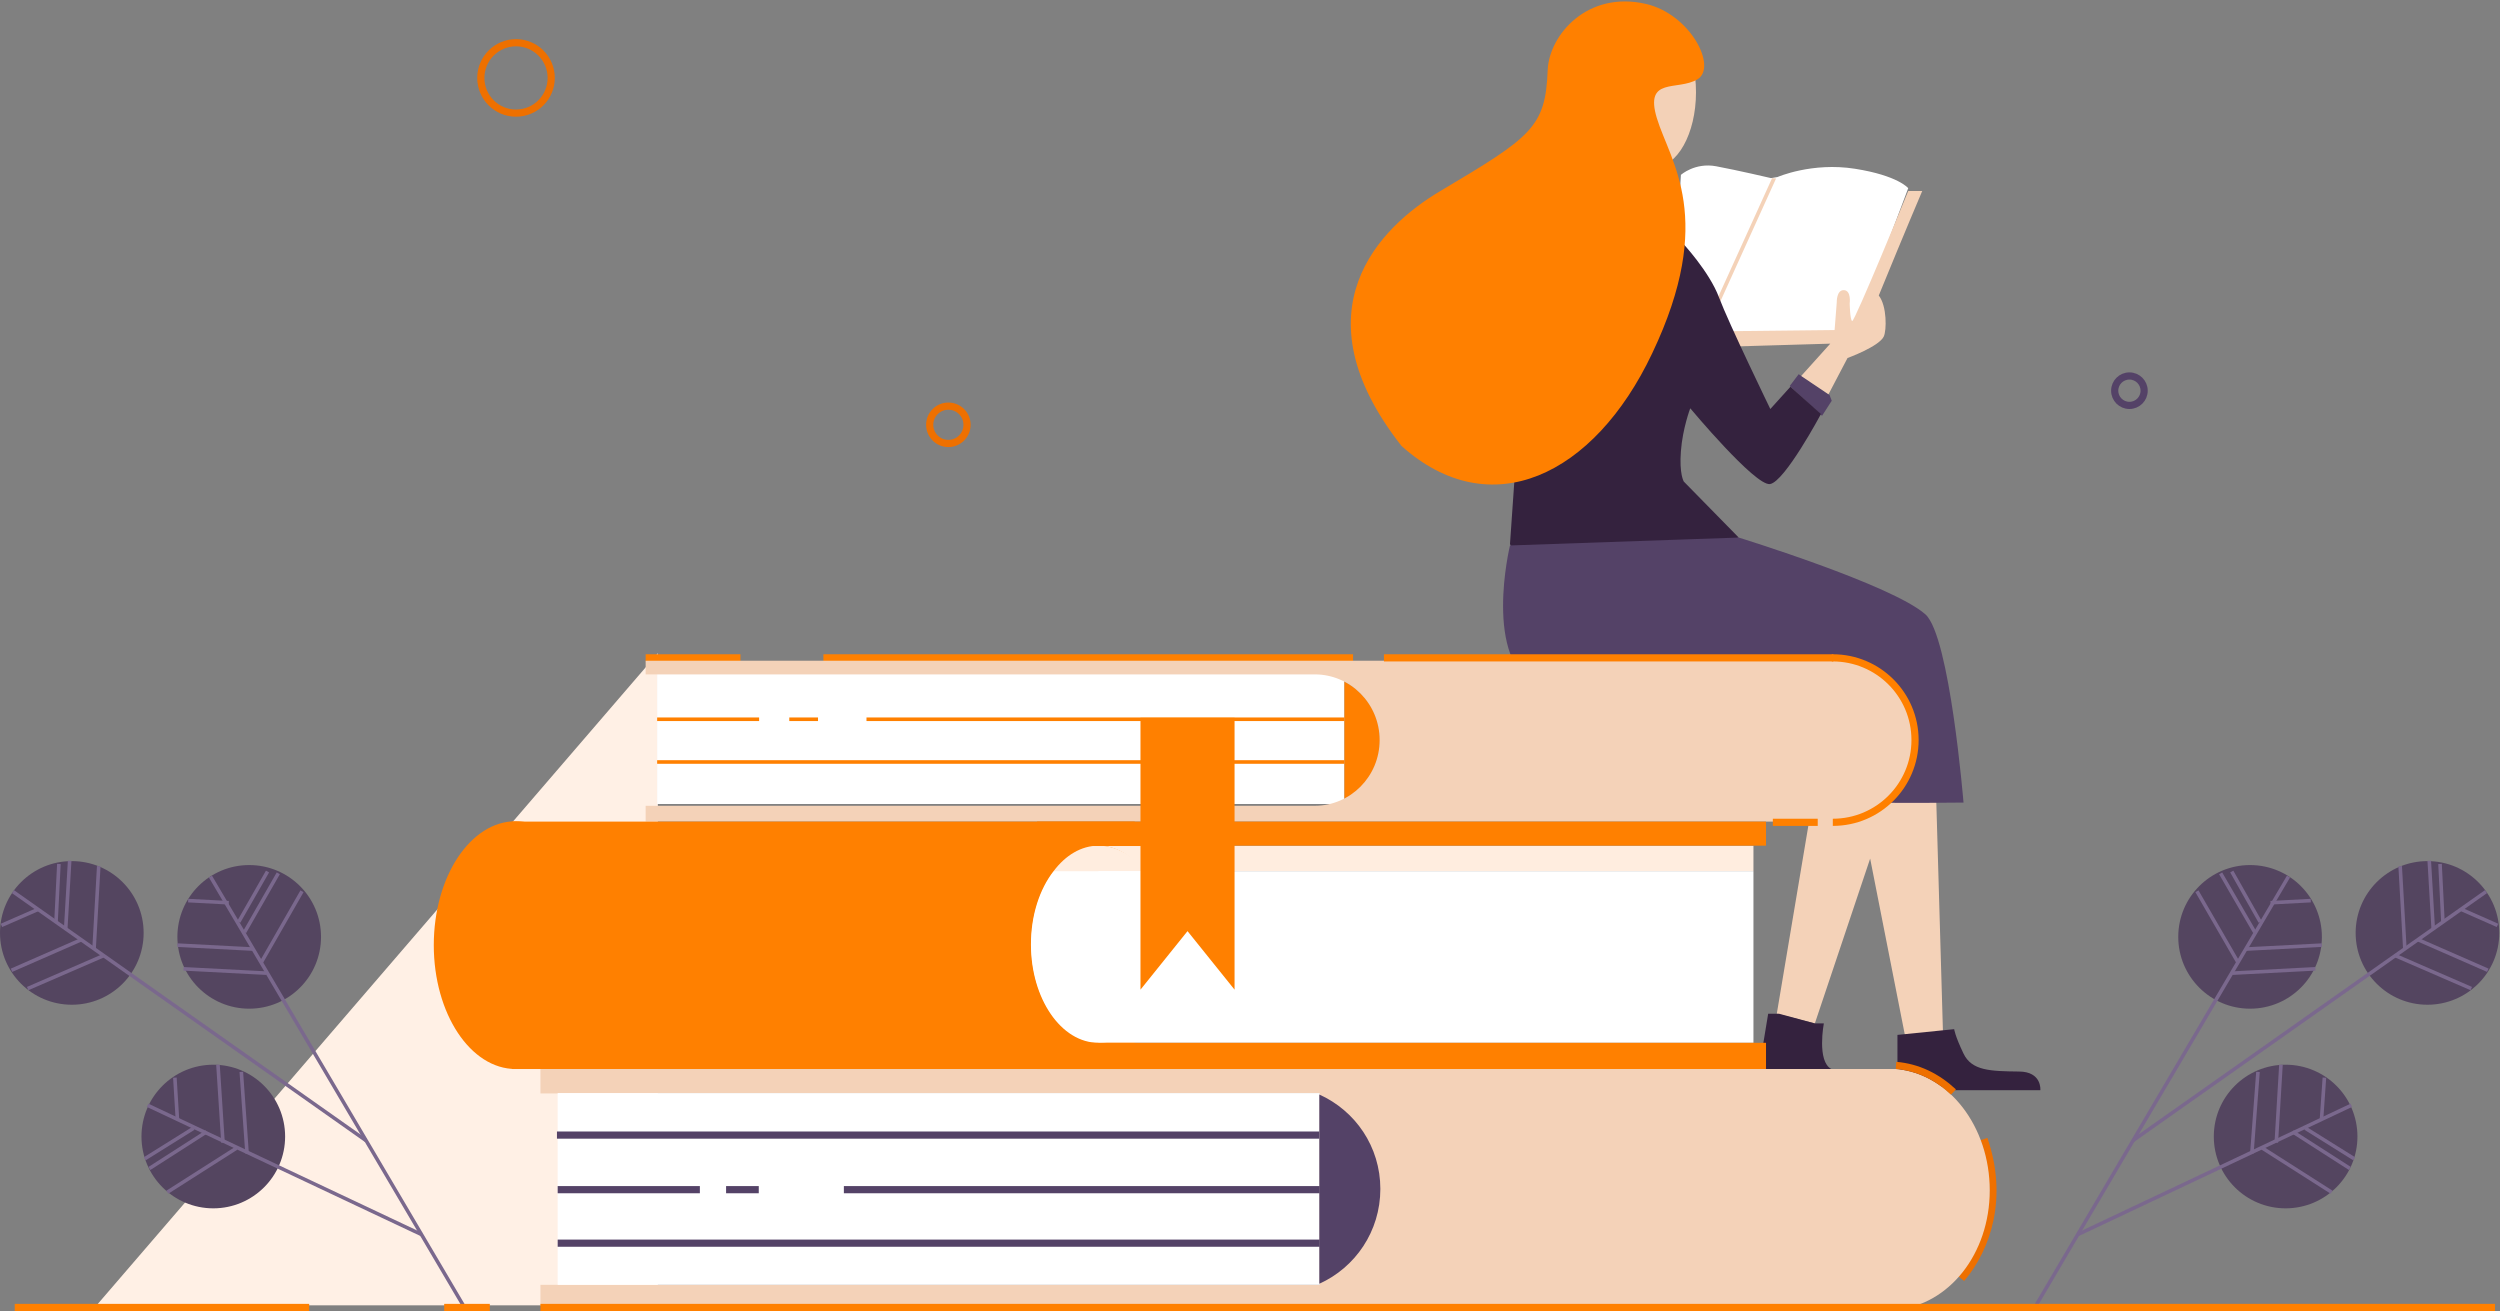 <?xml version="1.0" encoding="utf-8"?>
<!-- Generator: Adobe Illustrator 22.0.0, SVG Export Plug-In . SVG Version: 6.00 Build 0)  -->
<svg version="1.1" id="图层_1" xmlns="http://www.w3.org/2000/svg" xmlns:xlink="http://www.w3.org/1999/xlink" x="0px" y="0px"
	 viewBox="0 0 696.2 365.1" style="enable-background:new 0 0 696.2 365.1;" xml:space="preserve">
<rect x="0" y="0" width="696.2" height="365.1" fill="#808080" stroke="none"/>
<style type="text/css">
	.st0{fill:#F3D1B7;}
	.st1{fill:#FFF0E5;}
	.st2{fill:#F4D2B8;}
	.st3{fill:#FFFFFF;}
	.st4{fill:none;stroke:#EE7000;stroke-width:2;stroke-miterlimit:10;}
	.st5{fill:none;stroke:#FF8000;stroke-width:2;stroke-miterlimit:10;}
	.st6{fill:#FF8000;}
	.st7{fill:none;stroke:#FF8000;stroke-miterlimit:10;}
	.st8{fill:#544560;}
	.st9{fill:none;stroke:#7A688D;stroke-miterlimit:10;}
	.st10{fill:none;stroke:#544267;stroke-width:2;stroke-miterlimit:10;}
	.st11{fill:#544267;}
	.st12{fill:#34223E;}
	.st13{fill:#FFEDDF;}
</style>
<ellipse class="st0" cx="460.6" cy="25.7" rx="11.7" ry="20.9"/>
<polygon class="st1" points="183.2,363.5 26.9,363.5 183.2,181.9 "/>
<rect x="150.5" y="297.7" class="st2" width="262.3" height="6.8"/>
<rect x="150.5" y="357.8" class="st2" width="262.3" height="5.7"/>
<rect x="155.3" y="304.4" class="st3" width="212.3" height="53.4"/>
<path class="st4" d="M546.2,356.1c7.3-8.6,11.9-22.7,6.3-38.9"/>
<line class="st5" x1="4.1" y1="364.1" x2="86.1" y2="364.1"/>
<line class="st5" x1="179.8" y1="183.2" x2="206.2" y2="183.2"/>
<line class="st5" x1="229.3" y1="183.2" x2="376.8" y2="183.2"/>
<rect x="183" y="187.7" class="st3" width="191.4" height="36.2"/>
<g>
	<path class="st6" d="M374.4,189.8v32.7c5.9-3,9.9-9.2,9.9-16.3C384.3,199,380.3,192.8,374.4,189.8z"/>
	<line class="st7" x1="183" y1="212.2" x2="374.4" y2="212.2"/>
	<line class="st7" x1="241.3" y1="200.3" x2="374.4" y2="200.3"/>
	<line class="st7" x1="219.8" y1="200.3" x2="227.8" y2="200.3"/>
	<line class="st7" x1="183" y1="200.3" x2="211.4" y2="200.3"/>
</g>
<g>
	<circle class="st8" cx="20" cy="259.8" r="20"/>
	<circle class="st8" cx="69.4" cy="260.9" r="20"/>
	<circle class="st8" cx="59.4" cy="316.5" r="20"/>
	<line class="st9" x1="58.6" y1="244.1" x2="129" y2="363.5"/>
	<line class="st9" x1="101.9" y1="317.6" x2="3.6" y2="248.3"/>
	<line class="st9" x1="41.1" y1="307.8" x2="117.4" y2="343.8"/>
	<g>
		<line class="st9" x1="10.7" y1="253.2" x2="0.4" y2="257.7"/>
		<line class="st9" x1="22.6" y1="261.7" x2="3.2" y2="270.2"/>
		<line class="st9" x1="28.9" y1="266.1" x2="7.7" y2="275.3"/>
		<line class="st9" x1="16.4" y1="240.6" x2="15.6" y2="256.7"/>
		<line class="st9" x1="19.4" y1="239.7" x2="18.3" y2="258.6"/>
		<line class="st9" x1="27.5" y1="241.2" x2="26.2" y2="264.2"/>
	</g>
	<g>
		<line class="st9" x1="63.7" y1="251.4" x2="52.4" y2="250.8"/>
		<line class="st9" x1="70.5" y1="264.3" x2="49.4" y2="263.2"/>
		<line class="st9" x1="74.2" y1="271" x2="51.1" y2="269.8"/>
		<line class="st9" x1="74.5" y1="242.7" x2="66.5" y2="256.7"/>
		<line class="st9" x1="77.5" y1="243.2" x2="68.1" y2="259.6"/>
		<line class="st9" x1="84.1" y1="248.2" x2="72.7" y2="268.1"/>
	</g>
	<g>
		<line class="st9" x1="49.4" y1="311.6" x2="48.7" y2="300.1"/>
		<line class="st9" x1="62.1" y1="318.2" x2="60.7" y2="296.5"/>
		<line class="st9" x1="68.8" y1="321.2" x2="67.2" y2="298.5"/>
		<line class="st9" x1="40.3" y1="322.7" x2="53.9" y2="314.2"/>
		<line class="st9" x1="41.6" y1="325.4" x2="57.5" y2="315.2"/>
		<line class="st9" x1="46.6" y1="332" x2="65.9" y2="319.7"/>
	</g>
</g>
<g>
	<circle class="st8" cx="676" cy="259.8" r="20"/>
	<circle class="st8" cx="626.6" cy="260.9" r="20"/>
	<circle class="st8" cx="636.5" cy="316.5" r="20"/>
	<line class="st9" x1="637.3" y1="244.1" x2="567" y2="363.5"/>
	<line class="st9" x1="594" y1="317.6" x2="692.3" y2="248.3"/>
	<line class="st9" x1="654.8" y1="307.8" x2="578.6" y2="343.8"/>
	<g>
		<line class="st9" x1="685.3" y1="253.2" x2="695.5" y2="257.7"/>
		<line class="st9" x1="673.4" y1="261.7" x2="692.8" y2="270.2"/>
		<line class="st9" x1="667" y1="266.1" x2="688.2" y2="275.3"/>
		<line class="st9" x1="679.5" y1="240.6" x2="680.3" y2="256.7"/>
		<line class="st9" x1="676.5" y1="239.7" x2="677.6" y2="258.6"/>
		<line class="st9" x1="668.4" y1="241.2" x2="669.7" y2="264.2"/>
	</g>
	<g>
		<line class="st9" x1="632.3" y1="251.4" x2="643.5" y2="250.8"/>
		<line class="st9" x1="625.4" y1="264.3" x2="646.6" y2="263.2"/>
		<line class="st9" x1="621.7" y1="271" x2="644.8" y2="269.8"/>
		<line class="st9" x1="621.5" y1="242.7" x2="629.4" y2="256.7"/>
		<line class="st9" x1="618.4" y1="243.2" x2="627.9" y2="259.6"/>
		<line class="st9" x1="611.8" y1="248.2" x2="623.3" y2="268.1"/>
	</g>
	<g>
		<line class="st9" x1="646.5" y1="311.6" x2="647.3" y2="300.1"/>
		<line class="st9" x1="633.9" y1="318.2" x2="635.2" y2="296.5"/>
		<line class="st9" x1="627.1" y1="321.2" x2="628.8" y2="298.5"/>
		<line class="st9" x1="655.6" y1="322.7" x2="642" y2="314.2"/>
		<line class="st9" x1="654.4" y1="325.4" x2="638.5" y2="315.2"/>
		<line class="st9" x1="649.3" y1="332" x2="630" y2="319.7"/>
	</g>
</g>
<circle class="st4" cx="143.7" cy="21.7" r="9.8"/>
<circle class="st4" cx="264.1" cy="118.3" r="5.2"/>
<circle class="st10" cx="593" cy="108.8" r="4.1"/>
<polygon class="st11" points="500.9,104.2 509.5,110 510.1,111.6 507.4,115.8 498.4,107.5 "/>
<g>
	<path class="st3" d="M467,67.6l1.1-18.9c0,0,3.9-3.5,9.8-2.4s15.3,3.3,15.3,3.3l1.8-0.3c0,0,9.6-4.2,21.6-2.3s14.8,5.4,14.8,5.4
		l-15.6,41.5L467,94.8V67.6z"/>
	<path class="st2" d="M472.3,96.8l37.4-1.1l-8.1,9l7.6,5.1l5.3-10.1c0,0,8.8-3.2,10.1-6c0.8-1.7,0.9-8.5-1.4-11.4
		c7.4-18.1,12.1-29.1,12.1-29.1h-3.9c0,0-14.9,36.4-15.6,36.2c-0.6-0.2-0.7-4.9-0.7-4.9s0.5-3.6-1.6-3.7c-2.1-0.1-2,3.4-2,3.4
		l-0.6,7.7l-35.6,0.4l19.3-42.6l-1.1-0.1L472.9,95L472.3,96.8z"/>
	<path class="st12" d="M420.5,151.5c0,0,4,10.6,18.6,8.6s45.1-10.4,45.1-10.4l-15.3-15.6c0,0-1.3-2.1-0.8-8.5s2.6-11.9,2.6-11.9
		s18.1,21.7,22.2,21.1s14.2-19.5,14.2-19.5l-8.5-7.6l-5.6,6.2c0,0-11.6-23.9-14.3-31.1s-10.2-15.2-10.2-15.2l-46.7,65.2L420.5,151.5
		z"/>
	<path class="st6" d="M431,19.5c0.4-9.7,11-22.2,27.4-18.4c12.4,2.9,19.9,17.6,14.3,21c-5.6,3.3-14.8-0.8-11.3,10.8
		c3.7,12.2,16.6,27.9-1.3,65.5c-16.2,34.2-45.1,47.9-69.8,25.8c-29.6-37.7-6.1-61,10.8-71C426.5,38.1,430.4,35.5,431,19.5z"/>
	<polygon class="st2" points="503.9,228.1 494.8,282.3 505.4,285 520.8,239.1 530.9,290.4 541.1,288.3 539,215.7 	"/>
	<path class="st11" d="M420.5,151.9c0,0-7.8,32.1,8,39.5c13.9,6.5,84,31.9,92.5,32.1s25.8,0,25.8,0s-3.8-46.3-10.6-52.4
		c-9.2-8.2-52-21.4-52-21.4L420.5,151.9z"/>
	<path class="st12" d="M492.4,282.3h3l10,2.7h2.5c0,0-2,10.6,2.1,12.7c-3.8,0-13,0-13,0l-7.2,0C489.9,297.6,492.4,282.3,492.4,282.3
		z"/>
	<path class="st12" d="M528.4,288.2v9.4l14.7,6h25.1c0,0,0.5-5.2-6-5.2c-7.9-0.1-13.1-0.2-15.4-5c-2.4-5-2.6-6.8-2.6-6.8
		L528.4,288.2z"/>
</g>
<path class="st2" d="M510.5,183.9c11.2,0,20.5,8.4,22,19.3c0.2,1,0.3,2.1,0.3,3.2c0,1.2-0.2,2.5-0.4,3.7
	c-1.8,10.6-10.9,18.7-21.9,18.7c-1.3,0-7.2,0-9,0H179.8v-4.4h186.3c10,0,18.1-8.2,18.1-18.3s-8.1-18.3-18.1-18.3l0,0H179.8V184
	h321.8L510.5,183.9L510.5,183.9L510.5,183.9z"/>
<path class="st5" d="M510.4,183.2c12.6,0,22.9,10.2,22.9,22.9c0,12.6-10.2,22.9-22.9,22.9"/>
<line class="st5" x1="493.7" y1="229" x2="506.2" y2="229"/>
<line class="st5" x1="385.4" y1="183.2" x2="510.5" y2="183.2"/>
<line class="st5" x1="123.7" y1="364.1" x2="136.4" y2="364.1"/>
<path class="st2" d="M554.1,331.5c0-17.8-11.4-32.5-26-33.8l0,0H367.5v67.4h160.6v-0.4C542.7,363.4,554.1,349.2,554.1,331.5z"/>
<line class="st5" x1="150.5" y1="364.1" x2="694.8" y2="364.1"/>
<path class="st4" d="M544,304.1c-4.5-4.2-9.9-6.9-16-7.4"/>
<ellipse class="st6" cx="143.6" cy="263.2" rx="22.8" ry="34.5"/>
<rect x="142.6" y="228.8" class="st6" width="173.4" height="68.9"/>
<ellipse class="st13" cx="306.3" cy="263" rx="19.1" ry="27.3"/>
<g>
	<path class="st3" d="M287.1,263c0,15.1,8.4,27.4,18.8,27.4s18.8-12.3,18.8-27.4c0-8.1-2.4-15.4-6.2-20.4h-25.1
		C289.5,247.6,287.1,254.9,287.1,263z"/>
</g>
<path class="st13" d="M488.3,235.5H305.9c4.8,0,9.2,2.7,12.5,7.1h169.9V235.5z"/>
<path class="st13" d="M305.9,235.5c-4.8,0-9.2,2.7-12.5,7.1h25.1C315.1,238.2,310.7,235.5,305.9,235.5z"/>
<rect x="305.9" y="242.6" class="st3" width="182.4" height="47.8"/>
<polygon class="st6" points="343.8,275.6 330.7,259.3 317.6,275.6 317.6,199.9 343.8,199.9 "/>
<g>
	<path class="st11" d="M367.4,304.8v52.7c10-4.5,17-14.6,17-26.4S377.4,309.3,367.4,304.8z"/>
	<line class="st10" x1="155.1" y1="316.1" x2="367.4" y2="316.1"/>
	<line class="st10" x1="235" y1="331.3" x2="367.5" y2="331.3"/>
	<line class="st10" x1="202.2" y1="331.3" x2="211.3" y2="331.3"/>
	<line class="st10" x1="155.3" y1="331.3" x2="194.9" y2="331.3"/>
	<line class="st10" x1="155.3" y1="346.2" x2="367.5" y2="346.2"/>
</g>
<rect x="288.8" y="290.4" class="st6" width="203" height="7.3"/>
<rect x="288.8" y="228.8" class="st6" width="203" height="6.7"/>
<rect x="288.8" y="232.1" class="st6" width="28.9" height="3.5"/>
<rect x="510.1" y="182.2" class="st6" width="0.4" height="2"/>
</svg>

